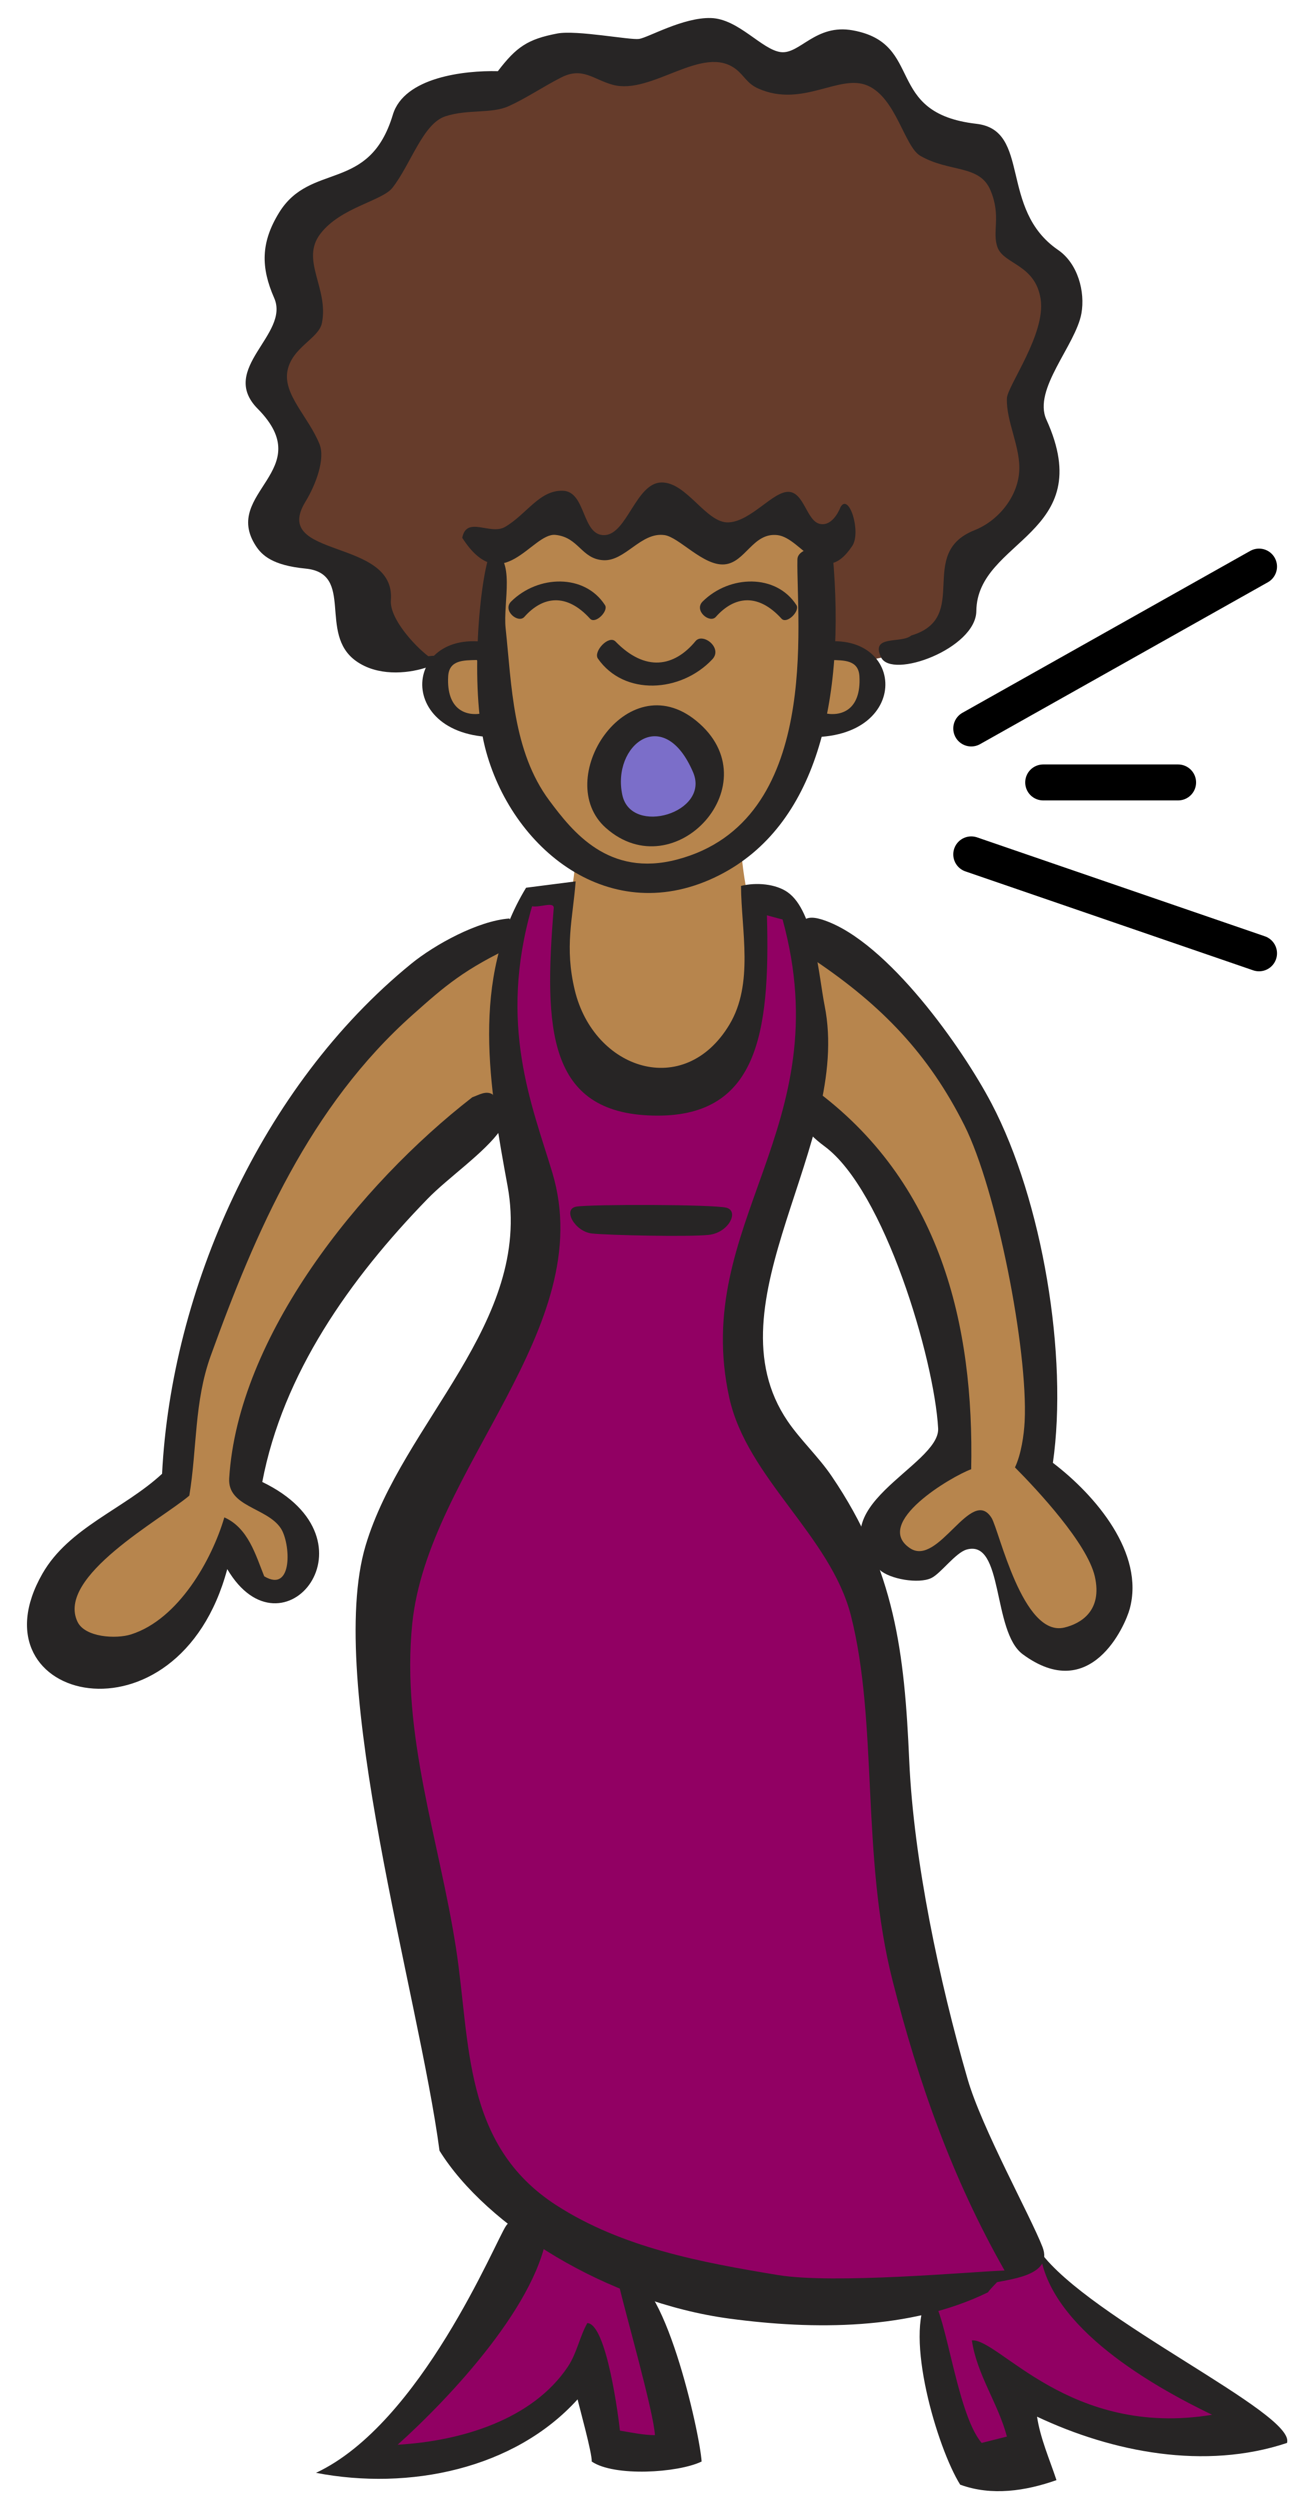 <svg version="1.1" width="72" height="139" viewBox="-1 -1 72 139" xmlns="http://www.w3.org/2000/svg" xmlns:xlink="http://www.w3.org/1999/xlink">
  <!-- Exported by Scratch - http://scratch.mit.edu/ -->
  <g id="ID0.16576257394626737">
    <path id="ID0.9982273718342185" fill="#910063" d="M 71.876 128.768 C 70.586 131.911 70.337 133.848 68.383 136.680 C 66.595 139.257 64.620 139.994 62.977 142.653 C 64.349 143.296 65.410 142.653 66.886 142.341 C 70.379 141.606 71.959 140.112 74.869 138.153 C 75.327 139.882 74.620 141.799 76.366 142.341 C 77.947 142.827 78.945 142.341 80.607 142.188 C 80.836 139.608 79.609 138.250 78.695 135.829 C 78.174 134.413 78.529 133.287 77.529 132.104 C 76.096 130.396 74.017 129.582 71.876 128.768 Z " transform="matrix(1, 0, 0, 1, -43.5, -7)"/>
    <path id="ID0.33612593030557036" fill="#910063" d="M 93.895 132.956 C 93.229 134.217 93.936 135.206 94.395 136.525 C 95.059 138.382 95.309 139.433 95.975 141.334 C 96.223 142.053 96.037 142.904 96.805 143.119 C 97.803 143.410 98.991 143.448 99.466 142.576 C 100.278 141.121 98.759 140.093 98.635 138.464 C 101.503 139.259 102.751 140.676 105.704 140.947 C 108.096 141.160 110.631 141.896 111.775 139.937 C 106.388 136.931 103.791 134.741 99.379 130.625 C 98.316 131.925 97.423 132.643 93.895 132.956 Z " transform="matrix(1, 0, 0, 1, -43.5, -7)"/>
    <path id="ID0.7083666506223381" fill="#663C2B" d="M 87.344 43.429 C 88.280 41.120 87.406 39.588 87.593 37.145 C 87.677 35.904 86.575 34.604 85.266 34.818 C 83.996 35.012 83.164 36.408 82.106 35.749 C 81.024 35.089 80.276 34.178 79.030 34.508 C 77.659 34.876 77.302 36.254 75.871 36.292 C 74.623 36.331 74.290 34.682 73.043 34.818 C 71.754 34.953 71.297 36.059 70.008 36.059 L 70.008 42.032 C 67.595 42.032 65.538 43.720 63.812 42.110 C 62.585 40.966 62.793 39.763 61.982 38.386 C 61.399 37.417 60.381 37.436 59.321 36.912 C 57.097 35.807 58.905 33.227 58.905 30.861 C 58.905 29.891 57.907 29.562 57.741 28.611 C 57.471 27.021 58.012 25.993 58.905 24.577 C 60.298 22.385 58.011 20.271 59.405 18.060 C 60.237 16.741 61.608 16.818 62.897 15.888 C 64.249 14.918 64.520 13.890 65.559 12.630 C 66.682 11.273 67.971 10.884 69.800 10.768 C 71.692 10.652 72.399 9.120 74.291 8.984 C 76.245 8.848 77.451 9.895 79.278 9.294 C 80.692 8.829 81.630 8.266 83.104 8.596 C 84.600 8.945 85.331 10.128 86.846 9.837 C 89.444 9.333 91.897 10.012 93.164 12.165 C 94.475 14.376 97.572 14.201 98.154 16.664 C 98.404 17.770 97.925 18.875 98.902 19.535 C 100.171 20.388 101.812 20.698 101.812 22.172 C 101.812 24.965 99.377 26.284 99.650 29.077 C 99.818 30.842 100.816 31.734 100.816 33.499 C 100.816 34.837 99.859 35.575 98.654 36.291 C 96.158 37.785 96.409 40.403 93.830 41.722 C 91.544 42.904 89.840 42.652 87.344 43.429 Z " transform="matrix(1, 0, 0, 1, -43.5, -7)"/>
    <path id="ID0.4045895882882178" fill="#B7854D" d="M 70.047 36.523 C 69.589 39.122 69.943 40.596 70.130 43.195 C 70.401 46.667 70.650 48.916 72.708 51.806 C 74.454 54.269 76.950 55.220 80.109 54.910 C 83.706 54.561 85.620 52.078 86.679 48.859 C 87.924 46.047 87.674 44.088 87.674 41.024 C 87.674 39.066 88.672 37.785 87.841 35.982 C 87.403 35.051 86.345 34.974 85.265 34.974 C 84.203 34.974 83.827 35.982 82.769 35.982 C 81.707 35.982 81.398 35.051 80.359 34.818 C 79.255 34.585 78.575 35.231 77.613 35.826 C 75.611 37.065 75.430 35.186 74.038 34.818 C 72.417 34.391 71.751 36.640 70.047 36.523 Z " transform="matrix(1, 0, 0, 1, -43.5, -7)"/>
    <path id="ID0.8394559202715755" fill="#B7854D" d="M 74.454 52.894 C 74.704 55.862 73.145 58.053 73.872 60.963 C 74.642 64.046 76.658 66.626 80.027 66.626 C 82.644 66.626 83.706 64.143 84.267 61.738 C 85.120 58.131 83.685 56.016 83.685 52.351 C 80.089 52.350 77.469 54.754 74.454 52.894 Z " transform="matrix(1, 0, 0, 1, -43.5, -7)"/>
    <path id="ID0.2635657382197678" fill="#B7854D" d="M 70.878 57.547 C 68.841 57.683 68.009 58.866 66.304 59.875 C 62.208 62.299 60.877 65.014 58.902 69.185 C 56.470 74.306 55.243 77.154 53.164 82.373 C 52.603 83.769 52.208 84.602 52.083 86.100 C 52 87.184 52.333 88.172 51.417 88.813 C 48.923 90.559 46.989 91.723 46.178 94.555 C 45.596 96.629 48.756 98.938 50.835 97.966 C 53.579 96.688 53.787 94.477 55.160 91.914 C 55.471 92.809 55.575 93.408 56.241 94.088 C 57.052 94.900 58.965 94.318 59.152 93.234 C 59.547 91.140 58.299 89.838 56.740 88.269 C 55.139 86.660 57.073 84.794 57.905 82.758 C 58.799 80.609 59.256 79.384 60.566 77.404 C 63.519 72.983 66.055 71.276 70.129 67.785 C 71.356 66.738 70.545 65.380 70.545 63.828 C 70.545 61.504 70.878 59.875 70.878 57.547 Z " transform="matrix(1, 0, 0, 1, -43.5, -7)"/>
    <path id="ID0.7065472141839564" fill="#B7854D" d="M 86.762 67.789 C 91.253 69.884 92.582 72.734 94.162 76.943 C 94.974 79.131 95.369 80.433 95.576 82.758 C 95.743 84.603 96.846 86.540 95.161 87.490 C 93.267 88.555 91.314 89.876 91.917 91.836 C 92.167 92.690 93.331 92.862 94.246 92.612 C 95.182 92.356 95.432 91.369 96.409 91.447 C 98.467 91.639 98.092 94.024 98.902 95.792 C 99.609 97.308 101.978 98.196 103.226 97.034 C 105.099 95.288 104.413 92.764 102.978 90.672 C 101.999 89.256 100.357 88.944 100.150 87.259 C 99.609 82.974 100.109 80.508 98.984 76.321 C 97.904 72.268 98.339 69.592 95.909 66.082 C 94.038 63.367 92.603 62.048 90.005 59.953 C 89.027 59.177 88.092 59.177 87.178 58.324 L 86.762 67.789 Z " transform="matrix(1, 0, 0, 1, -43.5, -7)"/>
    <path id="ID0.1476341742090881" fill="#910063" d="M 98.839 131.654 C 95.834 127.198 92.438 109.663 92.252 107.508 C 91.773 102.038 92.147 98.647 89.506 93.699 C 87.801 90.515 86.699 88.829 85.266 85.553 C 83.872 82.370 83.456 80.141 84.268 76.785 C 84.872 74.283 85.954 73.060 86.346 70.500 C 87.200 65.109 88.466 62.652 86.264 56.691 C 85.410 56.594 84.953 56.225 84.102 56.225 C 83.831 59.154 84.456 60.958 83.270 63.673 C 82.458 65.516 81.065 66.931 78.946 66.776 C 73.978 66.408 73.092 60.727 73.708 55.915 C 73.001 56.342 72.702 55.767 72.100 56.330 C 70.790 57.552 70.777 59.289 70.715 61.035 C 70.590 63.983 70.798 65.670 71.297 68.560 C 72.420 74.941 71.442 79.383 67.721 84.852 C 65.642 87.915 64.165 89.719 63.562 93.307 C 62.855 97.440 64.269 99.826 64.893 104.014 C 65.497 107.952 67.201 121.430 68.220 125.270 C 69.924 128.454 72.357 129.051 75.538 130.703 C 78.571 132.272 80.300 133.496 83.768 133.885 C 86.596 134.214 88.175 133.986 91.003 133.810 C 94.143 133.616 96.509 133.614 98.839 131.654 Z " transform="matrix(1, 0, 0, 1, -43.5, -7)"/>
    <path id="ID0.18786859046667814" fill="#272525" d="M 70.238 41.850 C 64.855 40.412 64.228 47.177 70.338 46.979 C 70.770 45.284 70.458 43.794 70.238 41.850 Z " transform="matrix(1, 0, 0, 1, -43.5, -7)"/>
    <path id="ID0.8273608982563019" fill="#B7854D" d="M 69.002 42.693 C 68.292 42.713 67.469 42.680 67.418 43.600 C 67.313 45.487 68.448 45.873 69.420 45.638 C 69.508 44.825 69.523 43.127 69.002 42.693 Z " transform="matrix(1, 0, 0, 1, -43.5, -7)"/>
    <path id="ID0.762392389588058" fill="#272525" d="M 87.462 41.850 C 92.846 40.412 93.475 47.177 87.363 46.979 C 86.932 45.284 87.244 43.794 87.462 41.850 Z " transform="matrix(1, 0, 0, 1, -43.5, -7)"/>
    <path id="ID0.6370958723127842" fill="#B7854D" d="M 88.700 42.693 C 89.409 42.713 90.232 42.680 90.283 43.600 C 90.388 45.487 89.253 45.873 88.281 45.638 C 88.193 44.825 88.178 43.127 88.700 42.693 Z " transform="matrix(1, 0, 0, 1, -43.5, -7)"/>
    <path id="ID0.001507139764726162" fill="#272525" d="M 96.783 39.970 C 96.762 42.061 92.075 43.784 91.484 42.542 C 90.878 41.267 92.625 41.800 93.161 41.332 C 96.514 40.335 93.421 36.774 96.676 35.480 C 98.020 34.946 99.059 33.628 99.164 32.251 C 99.269 30.878 98.435 29.459 98.482 28.147 C 98.504 27.461 100.650 24.576 100.359 22.636 C 100.068 20.696 98.318 20.704 97.963 19.757 C 97.641 18.896 98.177 18.034 97.572 16.585 C 96.967 15.136 95.301 15.601 93.672 14.665 C 92.788 14.158 92.333 11.465 90.754 10.766 C 89.174 10.068 87.133 12.014 84.665 10.925 C 84.033 10.647 83.896 10.224 83.428 9.855 C 81.584 8.407 78.737 11.312 76.561 10.712 C 75.489 10.418 74.884 9.700 73.695 10.310 C 72.650 10.846 71.748 11.467 70.780 11.903 C 69.814 12.337 68.521 12.059 67.266 12.465 C 66.011 12.871 65.352 15.117 64.320 16.439 C 63.743 17.177 61.449 17.520 60.316 18.992 C 59.184 20.463 60.786 22.014 60.399 23.957 C 60.226 24.827 58.731 25.303 58.482 26.621 C 58.232 27.940 59.656 29.177 60.265 30.695 C 60.593 31.511 60.060 32.947 59.485 33.887 C 57.521 37.096 64.512 35.871 64.232 39.366 C 64.152 40.370 65.516 41.872 66.313 42.484 C 68.783 42.179 64.654 44.450 62.287 42.744 C 60.169 41.221 62.238 37.879 59.486 37.611 C 57.644 37.432 57.058 36.868 56.717 36.339 C 54.806 33.374 60.223 32.162 56.825 28.722 C 54.626 26.496 58.634 24.598 57.744 22.568 C 56.995 20.859 57 19.479 58.014 17.826 C 59.764 14.976 63.027 16.743 64.341 12.379 C 64.966 10.302 68.291 9.911 70.181 9.957 C 71.209 8.607 71.842 8.177 73.481 7.863 C 74.553 7.658 77.531 8.238 78.031 8.165 C 78.531 8.092 80.484 6.958 82.023 7.002 C 83.562 7.045 84.861 8.773 85.917 8.898 C 86.973 9.023 87.846 7.310 89.918 7.688 C 93.939 8.422 91.602 12.285 96.784 12.883 C 99.846 13.237 98.015 17.625 101.326 19.895 C 102.439 20.658 102.839 22.236 102.625 23.426 C 102.307 25.194 99.912 27.643 100.678 29.328 C 103.593 35.745 96.825 35.980 96.783 39.970 Z " transform="matrix(1, 0, 0, 1, -43.5, -7)"/>
    <path id="ID0.004272386897355318" fill="#272525" d="M 83.016 35.042 C 84.268 34.973 85.479 33.312 86.346 33.344 C 87.214 33.376 87.344 34.973 88.092 35.128 C 88.841 35.283 89.235 34.185 89.235 34.185 C 89.714 33.383 90.391 35.597 89.883 36.353 C 88.246 38.804 87.089 35.903 85.721 35.749 C 84.352 35.594 83.944 37.289 82.770 37.378 C 81.598 37.468 80.257 35.864 79.446 35.749 C 78.133 35.563 77.258 37.220 76.037 37.145 C 74.816 37.070 74.684 35.869 73.380 35.737 C 72.076 35.606 70.400 39.323 68.200 35.900 C 68.441 34.656 69.761 35.774 70.580 35.295 C 71.787 34.589 72.486 33.243 73.793 33.283 C 75.101 33.323 74.833 35.806 76.118 35.750 C 77.363 35.696 77.861 32.843 79.275 32.823 C 80.691 32.800 81.766 35.110 83.016 35.042 Z " transform="matrix(1, 0, 0, 1, -43.5, -7)"/>
    <path id="ID0.24017224041745067" fill="#272525" d="M 69.464 47.541 C 68.632 44.244 69.138 38.145 69.800 36.591 C 71.210 36.990 70.458 39.490 70.612 40.928 C 70.949 44.080 70.998 47.768 73.046 50.512 C 74.321 52.221 76.325 54.794 80.150 53.785 C 88.212 51.660 86.761 40.518 86.835 37.094 C 86.852 36.348 88.742 36.237 88.791 36.773 C 89.550 45.057 87.852 51.923 82.509 54.648 C 76.439 57.743 70.882 53.159 69.464 47.541 Z " transform="matrix(1, 0, 0, 1, -43.5, -7)"/>
    <path id="ID0.8151373495347798" fill="#272525" d="M 75.743 42.614 C 75.472 42.225 76.346 41.280 76.721 41.665 C 78.385 43.372 79.985 43.079 81.172 41.642 C 81.574 41.157 82.698 42.022 82.106 42.653 C 80.361 44.512 77.199 44.708 75.743 42.614 Z " transform="matrix(1, 0, 0, 1, -43.5, -7)"/>
    <path id="ID0.9827086012810469" fill="#272525" d="M 81.210 46.073 C 85.438 49.525 80.022 55.439 76.182 52.026 C 73.181 49.357 77.316 42.893 81.210 46.073 Z " transform="matrix(1, 0, 0, 1, -43.5, -7)"/>
    <path id="ID0.6076936176978052" fill="#7B6EC9" d="M 81.038 48.943 C 81.988 51.185 77.605 52.486 77.103 50.210 C 76.494 47.438 79.412 45.118 81.038 48.943 Z " transform="matrix(1, 0, 0, 1, -43.5, -7)"/>
    <path id="ID0.8019794230349362" fill="#272525" d="M 83.699 55.253 C 84.558 55.041 85.637 55.142 86.294 55.606 C 87.789 56.664 88.022 60.278 88.348 61.911 C 89.887 69.603 81.802 78.414 86.294 85.014 C 87.007 86.061 88.012 86.993 88.740 88.069 C 92.277 93.274 92.789 97.915 93.052 103.881 C 93.298 109.443 94.740 116.203 96.296 121.585 C 97.087 124.320 99.789 129.193 100.459 130.917 C 101.109 132.588 98.436 132.716 97.654 132.945 L 98.351 132.226 C 95.431 127.087 93.564 121.773 92.130 116.134 C 90.359 109.179 91.333 101.788 89.806 95.806 C 88.670 91.371 84.029 88.176 83.046 83.702 C 80.916 73.977 89.203 68.742 86.011 57.121 L 85.140 56.888 C 85.328 63.537 84.597 68.176 78.777 68.021 C 72.956 67.866 72.735 63.219 73.289 56.462 C 73.261 56.118 72.519 56.466 72.083 56.384 C 70.171 62.979 72.082 67.443 73.208 71.193 C 75.811 79.865 66.296 87.683 65.421 96.265 C 64.793 102.439 66.920 108.281 67.855 114.322 C 68.662 119.542 68.209 125.228 73.424 128.597 C 77.072 130.953 81.466 131.777 85.753 132.482 C 88.877 132.996 96.363 132.306 98.354 132.230 C 98.674 132.215 97.518 133.252 97.434 133.441 C 93.122 135.548 87.754 135.537 83.051 134.904 C 76.257 133.988 69.549 129.777 66.936 125.570 C 65.790 116.900 60.581 99.461 62.827 91.925 C 64.869 85.078 72.110 79.529 70.722 71.949 C 69.720 66.482 68.642 60.455 71.749 55.354 L 74.506 55 C 74.342 57.105 73.884 58.643 74.454 61.038 C 75.512 65.470 80.539 67.141 83.051 62.970 C 84.423 60.689 83.714 57.734 83.699 55.253 Z " transform="matrix(1, 0, 0, 1, -43.5, -7)"/>
    <path id="ID0.8417591252364218" fill="#272525" d="M 71.194 58.528 C 68.300 59.875 67.214 60.842 65.461 62.401 C 59.714 67.507 56.699 74.503 54.215 81.379 C 53.294 83.930 53.459 86.525 53.026 89.149 C 51.499 90.460 45.608 93.641 46.808 96.161 C 47.225 97.038 48.957 97.128 49.782 96.867 C 52.432 96.028 54.284 92.705 54.973 90.360 C 56.301 90.946 56.718 92.464 57.190 93.636 C 58.807 94.598 58.658 91.783 58.109 90.962 C 57.338 89.809 55.148 89.774 55.243 88.190 C 55.721 80.311 62.487 71.867 68.761 67.002 C 69.114 66.882 69.527 66.606 69.896 66.851 C 70.116 67.373 70.717 68.255 70.329 68.818 C 69.463 70.073 67.416 71.472 66.278 72.645 C 61.945 77.103 58.229 82.372 57.082 88.391 C 63.787 91.625 58.206 98.451 55.135 93.235 C 52.410 103.415 40.775 100.621 44.861 93.485 C 46.328 90.923 49.392 89.899 51.511 87.936 C 52.022 77.745 56.997 66.402 65.355 59.587 C 66.665 58.518 69.068 57.195 70.815 57.065 C 70.815 57.064 71.814 58.240 71.194 58.528 Z " transform="matrix(1, 0, 0, 1, -43.5, -7)"/>
    <path id="ID0.24742712685838342" fill="#272525" d="M 101.039 87.327 C 103.417 89.137 106.152 92.359 105.310 95.449 C 105.056 96.383 103.144 100.760 99.363 97.970 C 97.654 96.709 98.312 91.565 96.243 92.149 C 95.623 92.325 94.801 93.485 94.279 93.733 C 93.576 94.071 91.972 93.795 91.413 93.280 C 87.723 89.858 94.773 87.504 94.659 85.412 C 94.443 81.546 91.670 72.181 88.343 69.730 C 86.063 68.049 86.057 66.072 87.684 66.496 C 94.800 71.677 96.663 79.657 96.497 87.683 C 95.402 88.081 91.010 90.668 93.092 92.072 C 94.676 93.138 96.502 88.590 97.628 90.387 C 98.049 91.062 99.356 97.043 101.680 96.484 C 102.576 96.269 103.813 95.566 103.368 93.635 C 102.941 91.808 100.214 88.875 98.931 87.581 C 99.271 86.862 99.433 85.792 99.470 85.009 C 99.658 81.049 97.915 72.146 96.119 68.565 C 94.126 64.596 91.537 61.907 87.791 59.385 C 87.151 58.955 86.782 58.154 87.034 57.418 C 87.229 56.848 87.881 57.011 88.331 57.166 C 91.864 58.382 96.011 64.261 97.632 67.355 C 100.464 72.758 101.889 81.398 101.039 87.327 Z " transform="matrix(1, 0, 0, 1, -43.5, -7)"/>
    <path id="ID0.4175958135165274" fill="#272525" d="M 72.957 129.854 C 72.574 133.930 67.532 139.289 64.610 141.915 C 68.135 141.716 72.106 140.522 74.073 137.577 C 74.572 136.830 74.718 135.931 75.154 135.153 C 76.238 135.196 76.901 140.493 76.967 141.132 C 77.610 141.236 78.258 141.379 78.913 141.385 C 78.850 140.104 77.200 134.335 76.928 133.098 L 77.199 132.494 C 79.371 132.090 81.412 141.270 81.509 142.850 C 80.194 143.487 76.643 143.704 75.399 142.850 C 75.427 142.395 74.708 139.821 74.613 139.393 C 71.100 143.274 65.249 144.475 60.069 143.479 C 65.913 140.745 70.046 130.608 70.632 129.750 C 71.143 129.007 72.395 129.320 72.957 129.854 Z " transform="matrix(1, 0, 0, 1, -43.5, -7)"/>
    <path id="ID0.49832957657054067" fill="#272525" d="M 100.320 131.173 C 103.056 134.942 114.591 140.182 114.054 141.817 C 109.496 143.337 104.361 142.340 100.158 140.356 C 100.341 141.569 100.853 142.718 101.238 143.884 C 99.529 144.487 97.634 144.778 95.884 144.136 C 94.606 142.096 92.749 135.789 94.102 133.698 C 95.028 133.644 95.574 140.056 97.079 141.816 L 98.483 141.462 C 98 139.627 96.807 138.007 96.536 136.115 C 98.030 135.996 101.968 141.551 109.891 140.251 C 106.734 138.729 100.816 135.439 100.320 131.173 Z " transform="matrix(1, 0, 0, 1, -43.5, -7)"/>
    <path id="ID0.7361723184585571" fill="#272525" d="M 82.893 73.145 C 83.602 73.336 83.020 74.538 81.897 74.655 C 80.774 74.771 76.360 74.676 75.414 74.577 C 74.465 74.478 73.756 73.218 74.543 73.083 C 75.330 72.948 82.184 72.955 82.893 73.145 Z " transform="matrix(1, 0, 0, 1, -43.5, -7)"/>
    <path id="ID0.5225288644433022" fill="#272525" d="M 76.137 39.643 C 76.346 39.969 75.602 40.721 75.305 40.395 C 73.993 38.951 72.672 39.148 71.655 40.295 C 71.311 40.683 70.415 39.942 70.920 39.441 C 72.409 37.963 75.007 37.887 76.137 39.643 Z " transform="matrix(1, 0, 0, 1, -43.5, -7)"/>
    <path id="ID0.5392356407828629" fill="#272525" d="M 86.781 39.643 C 86.990 39.969 86.248 40.721 85.951 40.395 C 84.640 38.951 83.318 39.148 82.301 40.295 C 81.957 40.683 81.061 39.942 81.567 39.441 C 83.053 37.963 85.652 37.887 86.781 39.643 Z " transform="matrix(1, 0, 0, 1, -43.5, -7)"/>
  </g>
  <path id="ID0.040572504978626966" fill="none" stroke="#000000" stroke-width="2" stroke-linecap="round" d="M 258 133.500 L 274 124.500 " transform="matrix(1, 0, 0, 1, -205, -94)"/>
  <path id="ID0.6049953713081777" fill="none" stroke="#000000" stroke-width="2" stroke-linecap="round" d="M 258 140.500 L 274 146 " transform="matrix(1, 0, 0, 1, -205, -94)"/>
  <path id="ID0.16190727706998587" fill="none" stroke="#000000" stroke-width="2" stroke-linecap="round" d="M 262 136.500 L 269.500 136.500 " transform="matrix(1, 0, 0, 1, -205, -94)"/>
</svg>